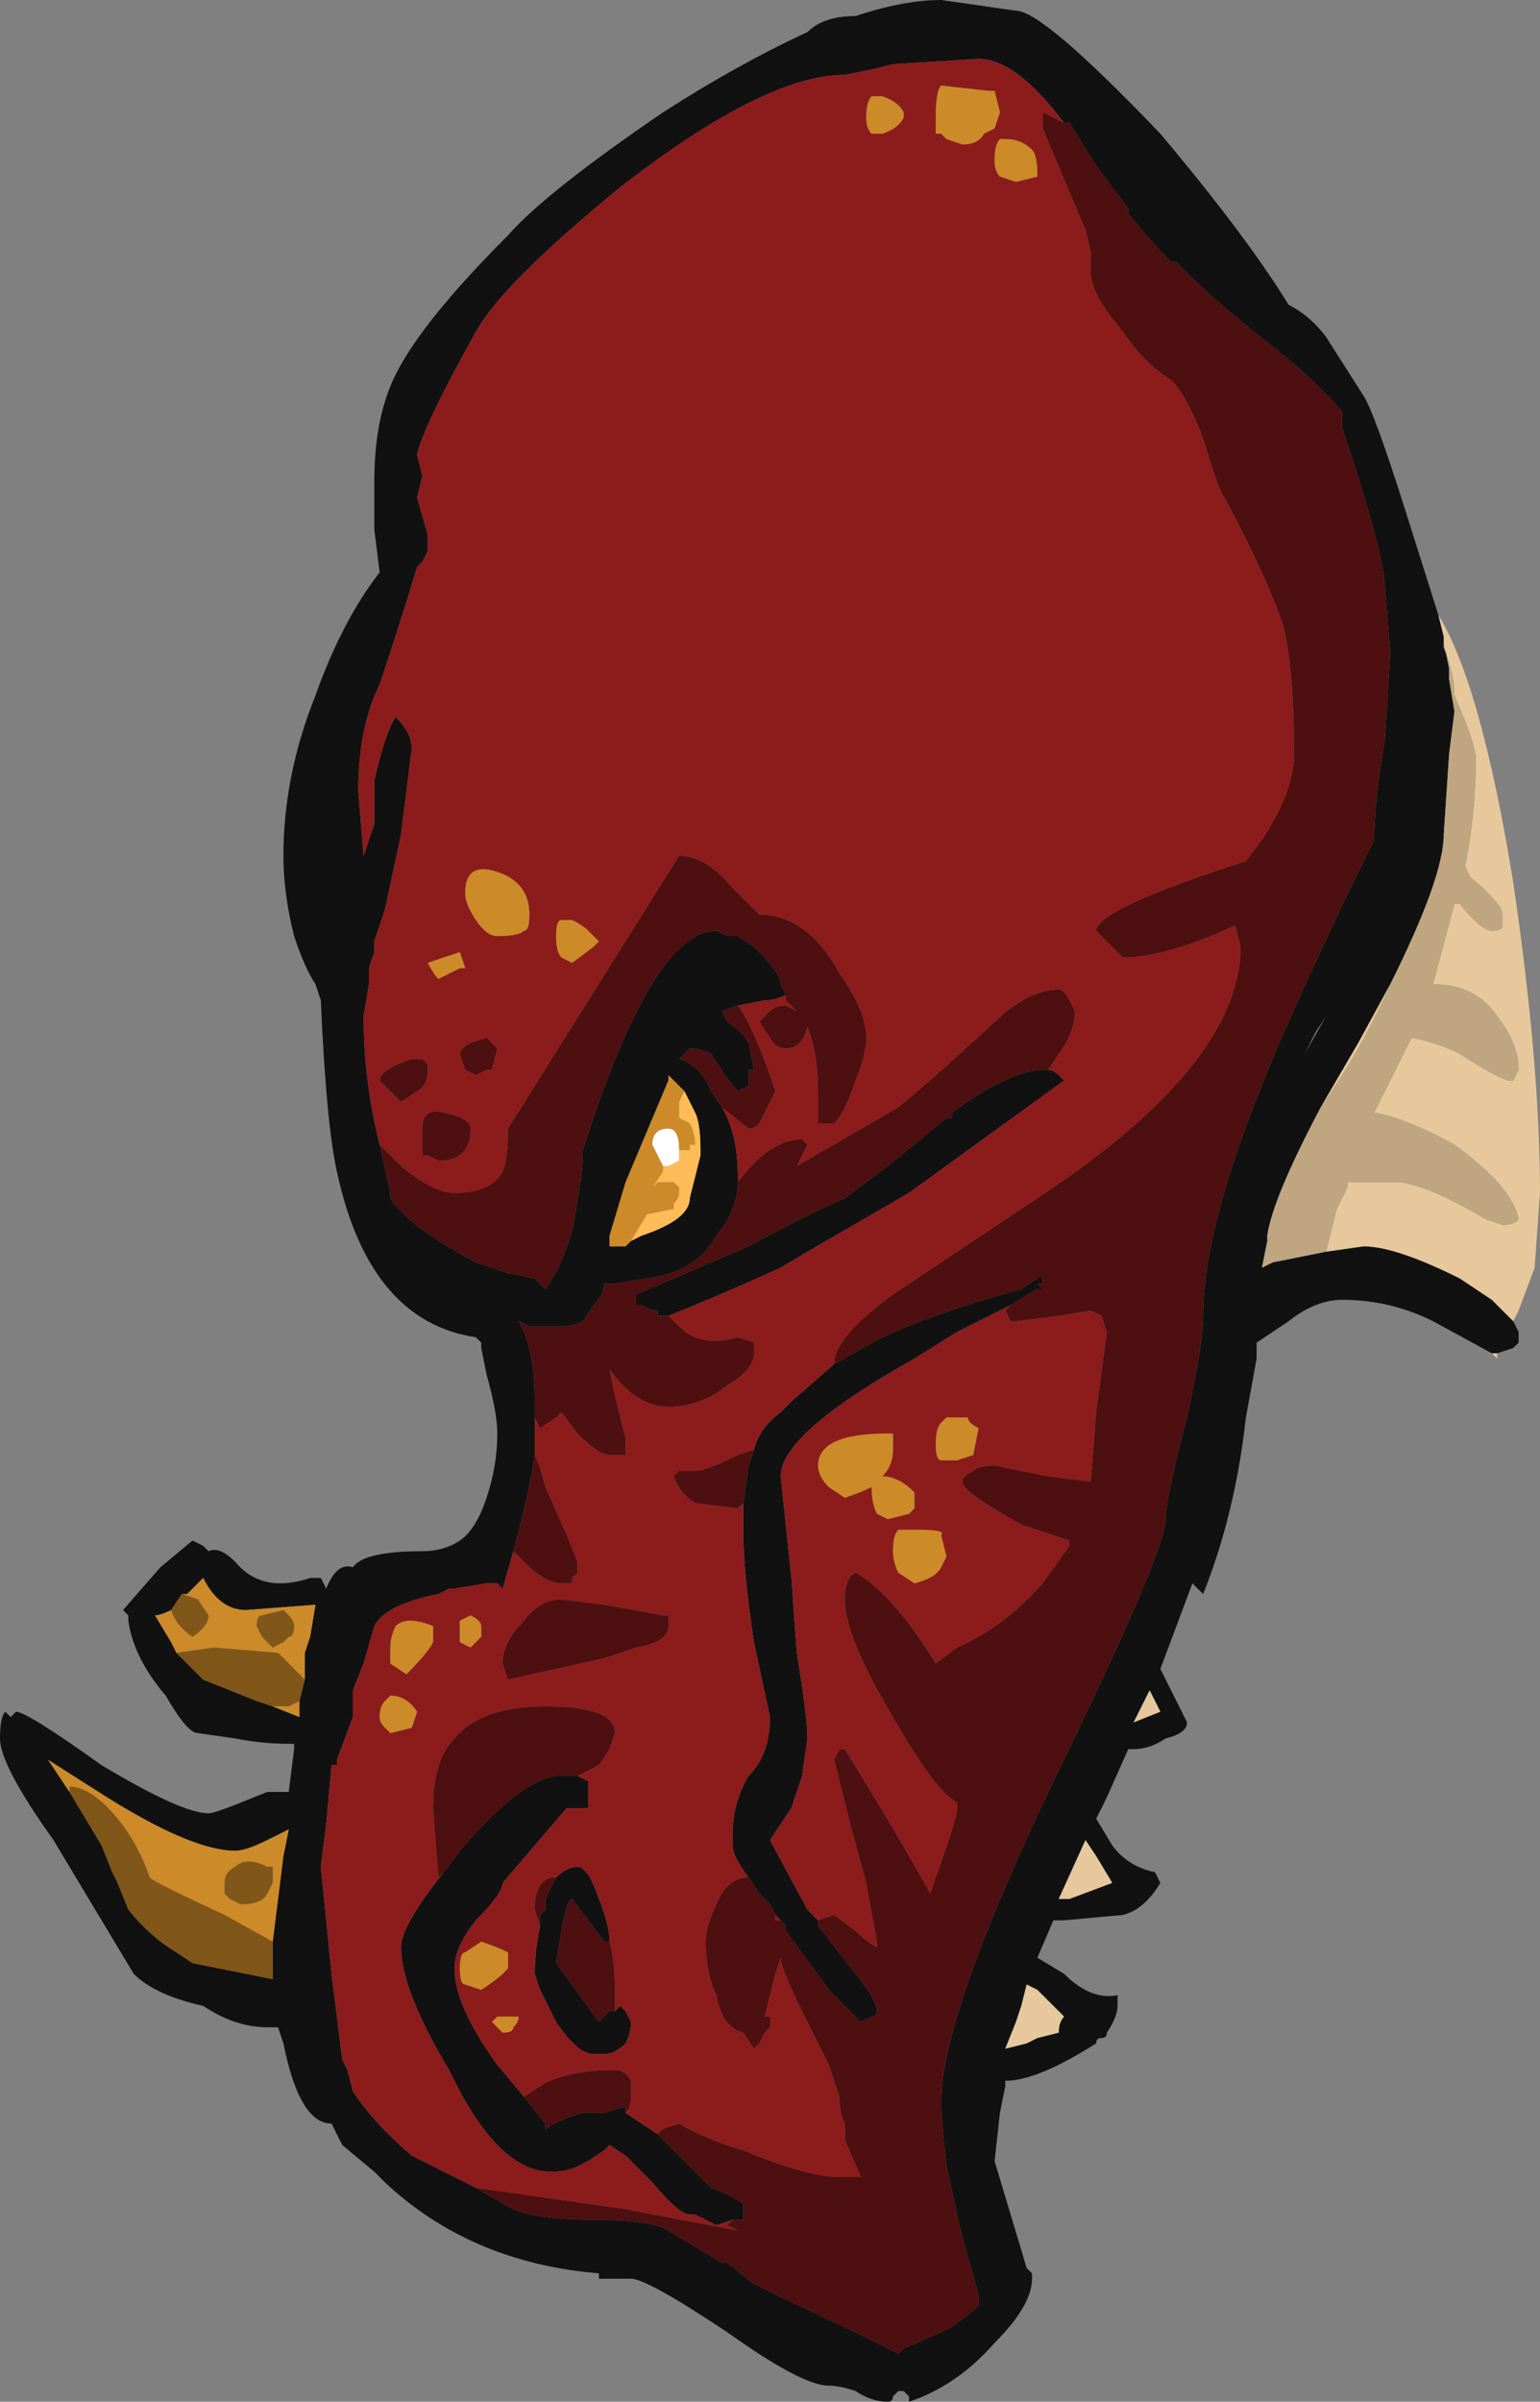 <?xml version="1.0" encoding="UTF-8" standalone="no"?>
<svg xmlns:ffdec="https://www.free-decompiler.com/flash" xmlns:xlink="http://www.w3.org/1999/xlink" ffdec:objectType="shape" height="22.45px" width="14.4px" xmlns="http://www.w3.org/2000/svg">
  <rect width="100%" height="100%" fill="#808080" stroke="none"/>
  <g transform="matrix(1.0, 0.0, 0.0, 1.0, 8.5, 22.8)">
    <path d="M0.3 -22.5 L0.3 -22.5 M-0.7 -10.05 L-0.25 -10.3 Q0.3 -10.55 1.05 -10.75 L1.2 -10.85 Q1.25 -10.9 1.25 -10.8 L1.2 -10.8 1.25 -10.75 1.2 -10.75 0.95 -10.6 0.45 -10.35 0.05 -10.1 Q-1.2 -9.4 -1.2 -9.0 L-1.1 -8.05 -1.05 -7.35 Q-0.95 -6.75 -0.95 -6.55 L-1.0 -6.2 -1.1 -5.9 -1.3 -5.6 -0.95 -4.95 -0.85 -4.85 -0.85 -4.8 -0.5 -4.35 Q-0.3 -4.1 -0.3 -4.0 -0.3 -3.95 -0.35 -3.95 L-0.45 -3.9 -0.75 -4.2 -1.15 -4.75 -1.15 -4.8 -1.2 -4.85 -1.25 -4.9 -1.3 -5.0 -1.4 -5.1 -1.5 -5.25 Q-1.65 -5.45 -1.65 -5.55 L-1.65 -5.65 Q-1.65 -5.95 -1.5 -6.2 -1.3 -6.4 -1.3 -6.75 L-1.45 -7.45 Q-1.55 -8.1 -1.55 -8.5 L-1.55 -8.75 -1.5 -9.1 -1.45 -9.25 Q-1.4 -9.45 -1.2 -9.6 L-1.1 -9.7 -0.7 -10.05 M-2.35 -2.85 L-1.85 -2.35 Q-1.7 -2.3 -1.55 -2.2 L-1.55 -2.05 -1.65 -2.05 -1.8 -2.0 -2.0 -2.1 -2.05 -2.1 Q-2.15 -2.1 -2.4 -2.4 L-2.65 -2.65 -2.8 -2.75 -2.85 -2.7 -3.0 -2.6 -3.1 -2.55 Q-3.2 -2.5 -3.35 -2.5 -3.85 -2.5 -4.3 -3.45 -4.75 -4.2 -4.75 -4.6 -4.75 -4.8 -4.35 -5.3 L-4.2 -5.5 Q-3.65 -6.15 -3.3 -6.2 L-3.1 -6.2 -3.0 -6.15 -3.0 -5.9 Q-3.05 -5.9 -3.1 -5.9 L-3.2 -5.9 -3.8 -5.2 Q-3.8 -5.1 -4.05 -4.85 -4.25 -4.6 -4.25 -4.4 -4.25 -4.05 -3.85 -3.5 L-3.6 -3.2 -3.4 -2.95 -3.4 -2.9 Q-3.25 -3.0 -3.05 -3.05 L-2.85 -3.05 -2.7 -3.1 -2.65 -3.1 -2.65 -3.05 -2.35 -2.85 M-4.05 -2.35 L-3.7 -2.15 Q-3.45 -2.05 -2.95 -2.05 -2.4 -2.05 -2.25 -1.95 L-1.75 -1.65 -1.7 -1.65 -1.45 -1.45 -0.4 -0.95 -0.1 -0.8 -0.05 -0.85 Q0.2 -0.95 0.4 -1.05 L0.6 -1.2 0.65 -1.25 0.65 -1.35 Q0.45 -2.05 0.45 -2.1 L0.35 -2.55 Q0.3 -3.0 0.3 -3.15 0.3 -3.95 1.35 -6.15 2.4 -8.3 2.4 -8.6 2.4 -8.8 2.6 -9.55 2.75 -10.25 2.75 -10.5 2.75 -11.45 3.55 -13.25 3.95 -14.15 4.35 -14.95 4.35 -15.3 4.45 -15.9 L4.5 -16.7 4.45 -17.3 Q4.45 -17.6 4.05 -18.8 4.05 -18.9 4.05 -18.95 3.8 -19.25 3.35 -19.6 2.9 -19.95 2.6 -20.25 L2.5 -20.35 2.45 -20.35 Q2.3 -20.5 2.05 -20.8 L2.05 -20.85 1.75 -21.25 1.5 -21.65 1.45 -21.65 Q1.0 -22.25 0.65 -22.25 L-0.15 -22.2 -0.35 -22.15 -0.6 -22.1 Q-1.35 -22.1 -2.7 -21.05 -3.8 -20.15 -4.05 -19.7 -4.55 -18.8 -4.6 -18.55 L-4.55 -18.35 -4.6 -18.15 -4.5 -17.8 -4.5 -17.65 -4.55 -17.55 -4.6 -17.5 Q-4.75 -17.0 -4.95 -16.4 -5.15 -16.0 -5.15 -15.4 L-5.1 -14.8 -5.0 -15.1 -5.0 -15.5 Q-4.9 -15.95 -4.8 -16.1 -4.65 -15.95 -4.65 -15.8 L-4.75 -15.0 -4.9 -14.3 -5.0 -14.0 -5.0 -13.9 -5.05 -13.75 -5.05 -13.6 -5.1 -13.3 Q-5.1 -12.7 -4.95 -12.1 L-4.85 -11.65 -4.85 -11.6 Q-4.7 -11.35 -4.05 -11.0 L-3.75 -10.9 -3.5 -10.85 -3.4 -10.75 Q-3.25 -10.95 -3.15 -11.3 -3.05 -11.8 -3.05 -12.05 -2.4 -14.1 -1.8 -14.1 L-1.7 -14.05 -1.6 -14.05 -1.45 -13.95 -1.4 -13.9 Q-1.2 -13.7 -1.2 -13.6 L-1.15 -13.5 Q-1.25 -13.45 -1.35 -13.45 L-1.6 -13.4 -1.75 -13.35 -1.7 -13.25 Q-1.55 -13.15 -1.5 -13.05 L-1.45 -12.8 -1.5 -12.8 -1.5 -12.65 -1.6 -12.6 Q-1.7 -12.7 -1.85 -12.95 -1.95 -13.0 -2.05 -13.0 L-2.15 -12.9 Q-1.95 -12.85 -1.85 -12.6 L-1.75 -12.45 Q-1.6 -12.2 -1.6 -11.8 L-1.6 -11.75 Q-1.6 -11.5 -1.8 -11.25 -2.0 -10.9 -2.45 -10.85 L-2.75 -10.8 -2.85 -10.8 Q-2.85 -10.7 -2.95 -10.6 L-3.05 -10.45 Q-3.15 -10.4 -3.25 -10.4 L-3.55 -10.4 -3.65 -10.45 -3.6 -10.35 Q-3.5 -10.1 -3.5 -9.7 L-3.5 -9.55 -3.5 -9.2 Q-3.55 -8.85 -3.7 -8.3 L-3.8 -7.95 -3.85 -8.0 -3.95 -8.0 -4.25 -7.95 -4.3 -7.95 -4.4 -7.9 Q-4.9 -7.8 -5.0 -7.6 L-5.1 -7.25 -5.2 -7.0 -5.2 -6.75 -5.35 -6.35 -5.35 -6.3 -5.4 -6.3 -5.45 -5.75 -5.5 -5.35 -5.4 -4.35 -5.3 -3.55 -5.25 -3.45 -5.2 -3.25 Q-5.0 -2.95 -4.65 -2.65 L-4.05 -2.35 M1.3 -12.8 Q1.35 -12.8 1.4 -12.75 L1.45 -12.7 0.0 -11.65 Q-0.6 -11.3 -0.95 -11.1 L-1.2 -10.95 Q-1.75 -10.7 -2.25 -10.5 L-2.35 -10.5 -2.35 -10.55 -2.4 -10.55 -2.5 -10.6 -2.55 -10.6 -2.55 -10.7 -1.5 -11.15 Q-0.95 -11.45 -0.6 -11.6 L-0.2 -11.9 0.35 -12.35 0.4 -12.35 0.4 -12.4 Q0.95 -12.8 1.25 -12.8 L1.3 -12.8 M5.45 -10.15 L4.9 -10.45 Q4.5 -10.65 4.05 -10.65 3.8 -10.65 3.55 -10.45 L3.25 -10.25 3.25 -10.1 3.15 -9.55 Q3.05 -8.65 2.75 -7.9 L2.65 -8.0 2.35 -7.2 2.6 -6.7 Q2.6 -6.6 2.4 -6.55 2.25 -6.45 2.1 -6.45 L2.05 -6.45 1.85 -6.0 1.75 -5.8 1.9 -5.55 Q2.05 -5.35 2.3 -5.3 L2.35 -5.2 Q2.2 -4.95 2.0 -4.9 L1.45 -4.85 1.35 -4.85 1.2 -4.5 1.45 -4.35 Q1.7 -4.1 1.95 -4.15 L1.95 -4.05 Q1.95 -3.95 1.85 -3.8 1.85 -3.75 1.8 -3.75 1.75 -3.75 1.75 -3.7 1.2 -3.35 0.9 -3.35 L0.9 -3.3 0.85 -3.05 0.8 -2.6 1.1 -1.6 1.15 -1.55 1.15 -1.5 Q1.15 -1.25 0.8 -0.9 0.45 -0.5 0.0 -0.35 L0.0 -0.4 -0.05 -0.45 -0.1 -0.45 -0.15 -0.4 Q-0.15 -0.35 -0.2 -0.35 -0.35 -0.35 -0.5 -0.45 -0.65 -0.5 -0.75 -0.5 -1.0 -0.5 -1.7 -1.0 -2.45 -1.5 -2.6 -1.5 L-2.9 -1.5 -2.9 -1.55 Q-4.1 -1.65 -4.9 -2.4 L-5.0 -2.5 -5.3 -2.75 -5.4 -2.95 Q-5.7 -2.95 -5.85 -3.7 L-5.9 -3.85 -6.0 -3.85 Q-6.3 -3.85 -6.6 -4.05 -7.05 -4.15 -7.25 -4.35 L-8.0 -5.6 Q-8.5 -6.3 -8.5 -6.55 -8.5 -6.75 -8.45 -6.8 L-8.4 -6.75 -8.35 -6.8 Q-8.25 -6.8 -7.55 -6.3 -6.8 -5.85 -6.55 -5.85 -6.5 -5.85 -6.25 -5.95 L-6.0 -6.05 -5.8 -6.05 -5.75 -6.45 -5.75 -6.5 -5.8 -6.5 Q-6.05 -6.5 -6.3 -6.55 L-6.65 -6.6 Q-6.75 -6.6 -6.95 -6.95 -7.25 -7.3 -7.3 -7.65 L-7.3 -7.7 -7.35 -7.75 -7.0 -8.15 -6.7 -8.4 -6.6 -8.35 -6.55 -8.3 Q-6.45 -8.35 -6.3 -8.2 -6.05 -7.9 -5.6 -8.05 L-5.5 -8.05 -5.45 -7.95 Q-5.35 -8.2 -5.2 -8.15 -5.1 -8.3 -4.55 -8.3 -4.35 -8.3 -4.2 -8.4 -4.05 -8.5 -3.95 -8.8 -3.85 -9.1 -3.85 -9.4 -3.85 -9.6 -3.95 -9.95 L-4.0 -10.2 -4.0 -10.25 -4.05 -10.3 Q-5.05 -10.45 -5.35 -11.85 -5.45 -12.3 -5.5 -13.45 L-5.55 -13.6 Q-5.65 -13.75 -5.75 -14.05 -5.85 -14.45 -5.85 -14.8 -5.85 -15.55 -5.55 -16.3 -5.3 -17.0 -4.95 -17.45 L-5.0 -17.85 -5.0 -18.3 Q-5.0 -18.9 -4.8 -19.3 -4.55 -19.8 -3.75 -20.6 -3.4 -21.0 -2.3 -21.75 -1.6 -22.2 -0.95 -22.5 -0.8 -22.65 -0.5 -22.65 -0.05 -22.8 0.3 -22.8 L1.0 -22.7 Q1.25 -22.7 2.35 -21.55 3.15 -20.6 3.55 -19.95 3.75 -19.85 3.9 -19.65 L4.25 -19.1 Q4.35 -18.95 4.65 -18.0 L4.95 -17.05 5.0 -16.85 5.0 -16.8 5.05 -16.55 5.05 -16.45 5.1 -16.15 5.05 -15.75 5.0 -15.0 Q5.0 -14.6 4.5 -13.6 L4.2 -13.05 3.85 -12.45 Q3.4 -11.6 3.35 -11.25 L3.35 -11.2 3.3 -10.95 3.4 -11.0 3.9 -11.1 4.25 -11.15 Q4.55 -11.15 5.15 -10.85 L5.45 -10.65 5.65 -10.45 5.7 -10.35 5.7 -10.25 5.65 -10.2 5.5 -10.15 5.45 -10.15 M3.9 -13.3 L3.7 -12.95 3.8 -13.15 3.9 -13.3 M2.25 -7.0 L2.1 -6.7 2.35 -6.8 2.25 -7.0 M1.65 -5.6 L1.4 -5.05 1.5 -5.05 1.9 -5.2 1.75 -5.45 1.65 -5.6 M1.1 -4.25 L1.05 -4.05 1.0 -3.9 0.9 -3.65 1.1 -3.7 1.2 -3.75 1.4 -3.8 Q1.4 -3.9 1.45 -3.95 L1.2 -4.2 1.1 -4.25 M-1.1 -22.2 L-1.1 -22.2 M-2.1 -12.6 L-2.25 -12.75 -2.25 -12.7 -2.65 -11.75 -2.8 -11.25 -2.8 -11.15 -2.65 -11.15 -2.6 -11.2 -2.5 -11.25 Q-2.05 -11.4 -2.05 -11.6 L-1.95 -12.0 -1.95 -12.05 Q-1.95 -12.3 -2.0 -12.4 L-2.1 -12.6 M-5.65 -7.1 L-5.65 -7.35 -5.6 -7.5 -5.55 -7.8 -6.2 -7.75 Q-6.45 -7.75 -6.6 -8.05 L-6.75 -7.9 -6.8 -7.9 -6.9 -7.75 Q-7.0 -7.7 -7.05 -7.7 L-6.9 -7.45 -6.85 -7.35 -6.6 -7.1 -6.1 -6.9 -5.95 -6.85 -5.7 -6.75 -5.7 -6.9 -5.65 -7.1 M-5.95 -4.65 L-5.85 -5.45 -5.8 -5.7 -6.0 -5.6 Q-6.2 -5.5 -6.3 -5.5 -6.7 -5.5 -7.5 -6.0 L-8.05 -6.35 -7.85 -6.05 -7.55 -5.55 -7.45 -5.3 -7.4 -5.2 -7.3 -4.95 Q-7.1 -4.7 -6.85 -4.55 L-6.7 -4.45 -5.95 -4.3 -5.95 -4.65 M-2.8 -4.65 L-2.85 -4.65 -3.15 -5.05 Q-3.2 -5.05 -3.25 -4.75 L-3.3 -4.45 -2.9 -3.9 -2.8 -4.0 -2.75 -4.0 -2.7 -4.05 -2.65 -4.0 -2.6 -3.9 Q-2.6 -3.8 -2.65 -3.7 -2.75 -3.6 -2.85 -3.6 L-2.95 -3.6 Q-3.1 -3.6 -3.3 -3.9 L-3.45 -4.2 -3.5 -4.35 Q-3.5 -4.55 -3.45 -4.8 L-3.45 -4.9 -3.4 -4.95 -3.4 -5.05 -3.3 -5.25 Q-3.2 -5.35 -3.1 -5.35 -3.0 -5.35 -2.9 -5.05 -2.8 -4.8 -2.8 -4.65" fill="#111111" fill-rule="evenodd" stroke="none"/>
    <path d="M0.85 -21.5 Q0.8 -21.45 0.8 -21.3 0.8 -21.2 0.85 -21.15 L1.0 -21.1 1.2 -21.15 Q1.2 -21.35 1.15 -21.4 1.05 -21.5 0.9 -21.5 L0.85 -21.5 M0.35 -21.5 L0.5 -21.45 Q0.65 -21.45 0.7 -21.55 L0.8 -21.6 0.85 -21.75 0.8 -21.95 0.75 -21.95 0.3 -22.0 Q0.25 -21.95 0.25 -21.7 L0.25 -21.55 0.3 -21.55 0.35 -21.5 M1.45 -21.65 L1.25 -21.75 1.25 -21.6 1.65 -20.65 1.7 -20.45 1.7 -20.25 Q1.7 -20.05 2.0 -19.7 2.2 -19.4 2.45 -19.25 2.6 -19.1 2.75 -18.7 2.9 -18.2 2.95 -18.15 3.35 -17.4 3.5 -16.95 3.6 -16.55 3.6 -15.75 3.6 -15.4 3.3 -14.95 L3.15 -14.75 Q1.75 -14.3 1.75 -14.1 L2.0 -13.85 Q2.4 -13.85 3.05 -14.15 L3.1 -13.95 Q3.1 -12.85 1.2 -11.6 L-0.15 -10.7 Q-0.7 -10.3 -0.7 -10.05 L-1.1 -9.7 -1.2 -9.6 Q-1.4 -9.45 -1.45 -9.25 L-1.6 -9.2 Q-1.9 -9.05 -2.0 -9.05 L-2.15 -9.05 -2.2 -9.0 Q-2.15 -8.85 -2.0 -8.75 L-1.6 -8.7 -1.55 -8.75 -1.55 -8.5 Q-1.55 -8.1 -1.45 -7.45 L-1.3 -6.75 Q-1.3 -6.4 -1.5 -6.2 -1.65 -5.95 -1.65 -5.65 L-1.65 -5.55 Q-1.65 -5.45 -1.5 -5.25 -1.7 -5.25 -1.8 -5.0 -1.9 -4.8 -1.9 -4.65 -1.9 -4.35 -1.8 -4.15 -1.75 -3.85 -1.55 -3.8 L-1.45 -3.65 -1.4 -3.7 -1.35 -3.8 -1.3 -3.85 -1.3 -3.95 -1.35 -3.95 -1.25 -4.35 -1.2 -4.5 Q-1.2 -4.4 -0.95 -3.9 L-0.75 -3.5 -0.65 -3.2 Q-0.65 -3.05 -0.6 -2.95 L-0.6 -2.8 -0.45 -2.45 -0.65 -2.45 Q-0.95 -2.45 -1.55 -2.7 -1.9 -2.8 -2.15 -2.95 L-2.3 -2.9 -2.35 -2.85 -2.65 -3.05 Q-2.6 -3.1 -2.6 -3.2 L-2.6 -3.35 Q-2.65 -3.45 -2.75 -3.45 -3.2 -3.45 -3.45 -3.3 L-3.6 -3.2 -3.85 -3.5 Q-4.25 -4.05 -4.25 -4.4 -4.25 -4.6 -4.05 -4.85 -3.8 -5.1 -3.8 -5.2 L-3.2 -5.9 -3.1 -5.9 Q-3.05 -5.9 -3.0 -5.9 L-3.0 -6.15 -3.1 -6.2 -2.9 -6.3 -2.8 -6.45 -2.75 -6.6 Q-2.75 -6.85 -3.4 -6.85 -4.0 -6.85 -4.25 -6.55 -4.45 -6.35 -4.45 -5.9 L-4.4 -5.25 -4.35 -5.3 Q-4.75 -4.8 -4.75 -4.6 -4.75 -4.2 -4.3 -3.45 -3.85 -2.5 -3.35 -2.5 -3.2 -2.5 -3.1 -2.55 L-3.0 -2.6 -2.85 -2.7 -2.8 -2.75 -2.65 -2.65 -2.4 -2.4 Q-2.15 -2.1 -2.05 -2.1 L-2.0 -2.1 -1.8 -2.0 -1.65 -2.05 -1.7 -2.0 -1.6 -1.95 -2.65 -2.15 -4.05 -2.35 -4.65 -2.65 Q-5.0 -2.95 -5.2 -3.25 L-5.25 -3.45 -5.3 -3.55 -5.4 -4.35 -5.5 -5.35 -5.45 -5.75 -5.4 -6.3 -5.35 -6.3 -5.35 -6.35 -5.2 -6.75 -5.2 -7.0 -5.1 -7.25 -5.0 -7.6 Q-4.9 -7.8 -4.4 -7.9 L-4.3 -7.95 -4.25 -7.95 -3.95 -8.0 -3.85 -8.0 -3.8 -7.95 -3.7 -8.3 -3.6 -8.2 Q-3.4 -8.0 -3.25 -8.0 L-3.15 -8.0 -3.15 -8.05 -3.1 -8.1 -3.1 -8.2 -3.2 -8.45 -3.4 -8.9 Q-3.45 -9.1 -3.5 -9.2 L-3.5 -9.55 -3.45 -9.45 -3.3 -9.55 -3.25 -9.6 -3.1 -9.4 Q-2.9 -9.2 -2.8 -9.2 L-2.65 -9.2 -2.65 -9.35 -2.75 -9.75 -2.8 -10.0 Q-2.55 -9.65 -2.25 -9.65 -1.95 -9.65 -1.7 -9.85 -1.45 -10.0 -1.45 -10.15 L-1.45 -10.25 -1.6 -10.3 Q-1.95 -10.2 -2.15 -10.4 L-2.25 -10.5 Q-1.75 -10.7 -1.2 -10.95 L-0.95 -11.1 Q-0.6 -11.3 0.0 -11.65 L1.45 -12.7 1.4 -12.75 Q1.35 -12.8 1.3 -12.8 L1.4 -12.95 Q1.55 -13.15 1.55 -13.35 L1.5 -13.45 Q1.45 -13.55 1.4 -13.55 1.1 -13.55 0.75 -13.2 0.15 -12.65 -0.1 -12.45 L-1.05 -11.9 -0.95 -12.1 -1.0 -12.15 Q-1.3 -12.15 -1.6 -11.75 L-1.6 -11.8 Q-1.6 -12.2 -1.75 -12.45 L-1.5 -12.25 Q-1.45 -12.25 -1.4 -12.3 L-1.25 -12.6 Q-1.45 -13.2 -1.6 -13.4 L-1.35 -13.45 Q-1.25 -13.45 -1.15 -13.5 L-1.15 -13.45 -1.05 -13.35 -1.15 -13.4 Q-1.25 -13.4 -1.3 -13.35 L-1.4 -13.25 -1.3 -13.1 Q-1.25 -13.0 -1.15 -13.0 -1.0 -13.0 -0.95 -13.2 -0.85 -12.95 -0.85 -12.6 L-0.85 -12.3 -0.7 -12.3 Q-0.6 -12.4 -0.5 -12.7 -0.4 -12.95 -0.4 -13.1 -0.4 -13.35 -0.65 -13.7 -0.95 -14.25 -1.4 -14.25 L-1.65 -14.5 Q-1.9 -14.8 -2.15 -14.8 L-3.75 -12.25 Q-3.75 -11.95 -3.8 -11.85 -3.9 -11.65 -4.25 -11.65 -4.45 -11.65 -4.75 -11.9 L-4.95 -12.1 Q-5.1 -12.7 -5.1 -13.3 L-5.05 -13.6 -5.05 -13.75 -5.0 -13.9 -5.0 -14.0 -4.9 -14.3 -4.75 -15.0 -4.65 -15.8 Q-4.65 -15.95 -4.8 -16.1 -4.9 -15.95 -5.0 -15.5 L-5.0 -15.1 -5.1 -14.8 -5.15 -15.4 Q-5.15 -16.0 -4.95 -16.4 -4.75 -17.0 -4.6 -17.5 L-4.55 -17.55 -4.5 -17.65 -4.5 -17.8 -4.6 -18.15 -4.55 -18.35 -4.6 -18.55 Q-4.55 -18.8 -4.05 -19.7 -3.8 -20.15 -2.7 -21.05 -1.35 -22.1 -0.6 -22.1 L-0.35 -22.15 -0.15 -22.2 0.65 -22.25 Q1.0 -22.25 1.45 -21.65 M0.95 -10.6 L0.9 -10.55 0.95 -10.45 1.0 -10.45 1.4 -10.5 1.7 -10.55 1.8 -10.5 1.85 -10.35 1.75 -9.6 1.7 -8.95 1.3 -9.0 0.8 -9.1 Q0.65 -9.1 0.6 -9.05 0.5 -9.0 0.5 -8.95 0.5 -8.85 1.05 -8.55 L1.5 -8.4 1.5 -8.35 1.25 -8.0 Q0.9 -7.6 0.45 -7.4 L0.25 -7.25 Q-0.15 -7.9 -0.5 -8.1 -0.6 -8.05 -0.6 -7.85 -0.6 -7.5 -0.15 -6.75 0.25 -6.05 0.45 -5.95 L0.45 -5.9 Q0.45 -5.8 0.25 -5.25 L0.2 -5.1 0.0 -5.45 Q-0.2 -5.8 -0.6 -6.45 L-0.65 -6.45 -0.7 -6.35 -0.55 -5.75 -0.4 -5.2 -0.3 -4.65 -0.3 -4.6 Q-0.4 -4.65 -0.5 -4.75 L-0.7 -4.9 -0.85 -4.85 -0.95 -4.95 -1.3 -5.6 -1.1 -5.9 -1.0 -6.2 -0.95 -6.55 Q-0.95 -6.75 -1.05 -7.35 L-1.1 -8.05 -1.2 -9.0 Q-1.2 -9.4 0.05 -10.1 L0.45 -10.35 0.95 -10.6 M-1.2 -4.85 L-1.25 -4.85 -1.25 -4.9 -1.2 -4.85 M0.05 -8.7 L0.05 -8.85 Q-0.1 -9.0 -0.25 -9.0 -0.15 -9.1 -0.15 -9.25 -0.15 -9.35 -0.15 -9.4 L-0.2 -9.4 Q-0.85 -9.4 -0.85 -9.1 -0.85 -9.0 -0.75 -8.9 L-0.6 -8.8 Q-0.45 -8.85 -0.35 -8.9 -0.35 -8.75 -0.3 -8.65 L-0.2 -8.6 0.0 -8.65 0.05 -8.7 M0.3 -8.15 L0.35 -8.25 0.3 -8.45 Q0.35 -8.5 0.1 -8.5 L-0.1 -8.5 Q-0.15 -8.45 -0.15 -8.3 -0.15 -8.2 -0.1 -8.1 L0.05 -8.0 Q0.25 -8.05 0.3 -8.15 M0.65 -9.45 Q0.55 -9.5 0.55 -9.55 L0.35 -9.55 0.3 -9.5 Q0.25 -9.45 0.25 -9.3 0.25 -9.15 0.3 -9.15 L0.45 -9.15 0.6 -9.2 0.65 -9.45 M-3.55 -14.25 Q-3.55 -14.55 -3.85 -14.65 -4.15 -14.75 -4.15 -14.45 -4.15 -14.35 -4.05 -14.2 -3.95 -14.05 -3.85 -14.05 -3.65 -14.05 -3.6 -14.1 -3.55 -14.1 -3.55 -14.25 M-3.15 -14.2 L-3.25 -14.2 Q-3.3 -14.2 -3.3 -14.05 -3.3 -13.9 -3.25 -13.85 L-3.15 -13.8 -2.95 -13.95 -2.9 -14.0 -3.0 -14.1 Q-3.05 -14.15 -3.15 -14.2 M-0.25 -21.9 L-0.35 -21.9 Q-0.4 -21.85 -0.4 -21.7 -0.4 -21.6 -0.35 -21.55 L-0.25 -21.55 Q-0.1 -21.6 -0.05 -21.7 L-0.05 -21.75 Q-0.1 -21.85 -0.25 -21.9 M-4.2 -13.75 L-4.15 -13.75 -4.2 -13.9 -4.5 -13.8 Q-4.45 -13.7 -4.4 -13.65 L-4.2 -13.75 M-4.5 -12.0 L-4.4 -11.95 Q-4.1 -11.95 -4.1 -12.25 -4.1 -12.35 -4.35 -12.4 -4.55 -12.45 -4.55 -12.25 L-4.55 -12.0 -4.5 -12.0 M-4.65 -12.9 Q-4.95 -12.8 -4.95 -12.7 L-4.75 -12.5 -4.6 -12.6 Q-4.5 -12.65 -4.5 -12.8 L-4.5 -12.85 -4.55 -12.9 -4.65 -12.9 M-3.85 -13.0 L-3.95 -13.1 -4.1 -13.05 Q-4.2 -13.0 -4.2 -12.95 L-4.15 -12.8 -4.05 -12.75 -3.95 -12.8 -3.9 -12.8 -3.85 -13.0 M-4.1 -7.7 L-4.2 -7.65 -4.2 -7.45 -4.1 -7.4 -4.0 -7.5 -4.0 -7.6 Q-4.0 -7.65 -4.1 -7.7 M-4.45 -7.45 L-4.45 -7.6 Q-4.7 -7.7 -4.8 -7.6 -4.85 -7.5 -4.85 -7.4 L-4.85 -7.25 -4.7 -7.15 Q-4.5 -7.35 -4.45 -7.45 M-3.8 -7.25 L-3.75 -7.1 -2.85 -7.3 -2.55 -7.4 Q-2.25 -7.45 -2.25 -7.6 L-2.25 -7.7 -2.3 -7.7 -2.85 -7.8 -3.25 -7.85 Q-3.45 -7.85 -3.6 -7.65 -3.8 -7.45 -3.8 -7.25 M-2.75 -4.0 L-2.75 -4.2 Q-2.75 -4.45 -2.8 -4.65 -2.8 -4.8 -2.9 -5.05 -3.0 -5.35 -3.1 -5.35 -3.2 -5.35 -3.3 -5.25 L-3.35 -5.25 Q-3.5 -5.2 -3.5 -4.95 L-3.45 -4.8 Q-3.5 -4.55 -3.5 -4.35 L-3.45 -4.2 -3.3 -3.9 Q-3.1 -3.6 -2.95 -3.6 L-2.85 -3.6 Q-2.75 -3.6 -2.65 -3.7 -2.6 -3.8 -2.6 -3.9 L-2.65 -4.0 -2.7 -4.05 -2.75 -4.0 M-4.85 -6.95 L-4.9 -6.9 Q-4.95 -6.85 -4.95 -6.75 -4.95 -6.7 -4.9 -6.65 L-4.85 -6.6 -4.65 -6.65 -4.6 -6.8 Q-4.7 -6.95 -4.85 -6.95 M-3.8 -3.8 Q-3.7 -3.8 -3.7 -3.85 -3.65 -3.9 -3.65 -3.95 L-3.85 -3.95 -3.9 -3.9 -3.8 -3.8 M-3.75 -4.55 Q-3.85 -4.6 -4.0 -4.65 L-4.15 -4.55 Q-4.2 -4.55 -4.2 -4.4 -4.2 -4.25 -4.15 -4.25 L-4.0 -4.2 Q-3.85 -4.3 -3.8 -4.35 L-3.75 -4.4 -3.75 -4.55" fill="#8c1c1c" fill-rule="evenodd" stroke="none"/>
    <path d="M0.35 -21.5 L0.3 -21.55 0.25 -21.55 0.25 -21.7 Q0.25 -21.95 0.3 -22.0 L0.75 -21.95 0.8 -21.95 0.85 -21.75 0.8 -21.6 0.7 -21.55 Q0.65 -21.45 0.5 -21.45 L0.35 -21.5 M0.85 -21.5 L0.9 -21.5 Q1.05 -21.5 1.15 -21.4 1.2 -21.35 1.2 -21.15 L1.0 -21.1 0.85 -21.15 Q0.8 -21.2 0.8 -21.3 0.8 -21.45 0.85 -21.5 M0.65 -9.45 L0.6 -9.2 0.45 -9.15 0.3 -9.15 Q0.25 -9.15 0.25 -9.3 0.25 -9.45 0.3 -9.5 L0.35 -9.55 0.55 -9.55 Q0.55 -9.5 0.65 -9.45 M0.3 -8.15 Q0.25 -8.05 0.05 -8.0 L-0.1 -8.1 Q-0.15 -8.2 -0.15 -8.3 -0.15 -8.45 -0.1 -8.5 L0.1 -8.5 Q0.35 -8.5 0.3 -8.45 L0.35 -8.25 0.3 -8.15 M0.05 -8.7 L0.0 -8.65 -0.2 -8.6 -0.3 -8.65 Q-0.35 -8.75 -0.35 -8.9 -0.45 -8.85 -0.6 -8.8 L-0.75 -8.9 Q-0.85 -9.0 -0.85 -9.1 -0.85 -9.4 -0.2 -9.4 L-0.15 -9.4 Q-0.15 -9.35 -0.15 -9.25 -0.15 -9.1 -0.25 -9.0 -0.1 -9.0 0.05 -8.85 L0.05 -8.7 M-0.25 -21.9 Q-0.1 -21.85 -0.05 -21.75 L-0.05 -21.7 Q-0.1 -21.6 -0.25 -21.55 L-0.35 -21.55 Q-0.4 -21.6 -0.4 -21.7 -0.4 -21.85 -0.35 -21.9 L-0.25 -21.9 M-3.15 -14.2 Q-3.05 -14.15 -3.0 -14.1 L-2.9 -14.0 -2.95 -13.95 -3.15 -13.8 -3.25 -13.85 Q-3.3 -13.9 -3.3 -14.05 -3.3 -14.2 -3.25 -14.2 L-3.15 -14.2 M-3.55 -14.25 Q-3.55 -14.1 -3.6 -14.1 -3.65 -14.05 -3.85 -14.05 -3.95 -14.05 -4.05 -14.2 -4.15 -14.35 -4.15 -14.45 -4.15 -14.75 -3.85 -14.65 -3.55 -14.55 -3.55 -14.25 M-2.6 -11.2 L-2.65 -11.15 -2.8 -11.15 -2.8 -11.25 -2.65 -11.75 -2.25 -12.7 -2.25 -12.75 -2.1 -12.6 -2.15 -12.5 -2.15 -12.35 -2.05 -12.3 Q-2.0 -12.2 -2.0 -12.1 L-2.05 -12.1 -2.05 -12.05 -2.15 -12.05 Q-2.15 -12.25 -2.25 -12.25 -2.4 -12.25 -2.4 -12.1 L-2.3 -11.9 -2.3 -11.85 -2.4 -11.7 -2.35 -11.75 -2.2 -11.75 -2.15 -11.7 -2.15 -11.65 Q-2.15 -11.6 -2.2 -11.55 L-2.2 -11.5 -2.45 -11.45 -2.6 -11.2 M-4.2 -13.75 L-4.4 -13.65 Q-4.45 -13.7 -4.5 -13.8 L-4.2 -13.9 -4.15 -13.75 -4.2 -13.75 M-6.8 -7.9 L-6.75 -7.9 -6.6 -8.05 Q-6.45 -7.75 -6.2 -7.75 L-5.55 -7.8 -5.6 -7.5 -5.65 -7.35 -5.65 -7.1 -5.9 -7.35 -6.5 -7.4 -6.85 -7.35 -6.9 -7.45 -7.05 -7.7 Q-7.0 -7.7 -6.9 -7.75 -6.85 -7.6 -6.7 -7.5 -6.55 -7.6 -6.55 -7.7 L-6.65 -7.85 -6.8 -7.9 M-5.7 -6.9 L-5.7 -6.75 -5.95 -6.85 -5.8 -6.85 -5.7 -6.9 M-5.8 -7.5 Q-5.75 -7.5 -5.75 -7.6 -5.75 -7.65 -5.8 -7.7 L-5.85 -7.75 -6.05 -7.7 Q-6.1 -7.7 -6.1 -7.6 L-6.05 -7.5 -5.95 -7.4 -5.85 -7.45 -5.8 -7.5 M-4.45 -7.45 Q-4.5 -7.35 -4.7 -7.15 L-4.85 -7.25 -4.85 -7.4 Q-4.85 -7.5 -4.8 -7.6 -4.7 -7.7 -4.45 -7.6 L-4.45 -7.45 M-4.1 -7.7 Q-4.0 -7.65 -4.0 -7.6 L-4.0 -7.5 -4.1 -7.4 -4.2 -7.45 -4.2 -7.65 -4.1 -7.7 M-7.85 -6.05 L-8.05 -6.35 -7.5 -6.0 Q-6.7 -5.5 -6.3 -5.5 -6.2 -5.5 -6.0 -5.6 L-5.8 -5.7 -5.85 -5.45 -5.95 -4.65 -6.4 -4.9 Q-7.05 -5.2 -7.1 -5.25 -7.2 -5.55 -7.4 -5.8 -7.65 -6.1 -7.85 -6.1 L-7.85 -6.05 M-6.0 -5.35 Q-6.2 -5.45 -6.3 -5.35 -6.4 -5.3 -6.4 -5.2 L-6.4 -5.1 -6.35 -5.05 -6.25 -5.0 Q-6.05 -5.0 -6.0 -5.1 L-5.95 -5.2 Q-5.95 -5.3 -5.95 -5.35 L-6.0 -5.35 M-4.85 -6.95 Q-4.7 -6.95 -4.6 -6.8 L-4.65 -6.65 -4.85 -6.6 -4.9 -6.65 Q-4.95 -6.7 -4.95 -6.75 -4.95 -6.85 -4.9 -6.9 L-4.85 -6.95 M-3.75 -4.55 L-3.75 -4.4 -3.8 -4.35 Q-3.85 -4.3 -4.0 -4.2 L-4.15 -4.25 Q-4.2 -4.25 -4.2 -4.4 -4.2 -4.55 -4.15 -4.55 L-4.0 -4.65 Q-3.85 -4.6 -3.75 -4.55 M-3.8 -3.8 L-3.9 -3.9 -3.85 -3.95 -3.65 -3.95 Q-3.65 -3.9 -3.7 -3.85 -3.7 -3.8 -3.8 -3.8" fill="#cc8a28" fill-rule="evenodd" stroke="none"/>
    <path d="M-0.7 -10.05 Q-0.7 -10.3 -0.15 -10.7 L1.2 -11.6 Q3.1 -12.85 3.1 -13.95 L3.05 -14.15 Q2.4 -13.85 2.0 -13.85 L1.75 -14.1 Q1.75 -14.3 3.15 -14.75 L3.3 -14.95 Q3.6 -15.4 3.6 -15.75 3.6 -16.55 3.5 -16.95 3.35 -17.4 2.95 -18.15 2.9 -18.2 2.75 -18.7 2.6 -19.1 2.45 -19.25 2.2 -19.4 2.0 -19.7 1.7 -20.05 1.7 -20.25 L1.7 -20.45 1.65 -20.65 1.25 -21.6 1.25 -21.75 1.45 -21.65 1.5 -21.65 1.75 -21.25 2.05 -20.85 2.05 -20.8 Q2.3 -20.5 2.45 -20.35 L2.5 -20.35 2.6 -20.25 Q2.9 -19.95 3.35 -19.6 3.8 -19.25 4.05 -18.95 4.05 -18.9 4.05 -18.8 4.45 -17.6 4.45 -17.3 L4.5 -16.7 4.45 -15.9 Q4.35 -15.3 4.35 -14.95 3.95 -14.15 3.55 -13.25 2.75 -11.45 2.75 -10.5 2.75 -10.25 2.6 -9.55 2.4 -8.8 2.4 -8.6 2.4 -8.3 1.35 -6.15 0.3 -3.95 0.3 -3.15 0.3 -3.0 0.35 -2.55 L0.45 -2.1 Q0.45 -2.05 0.65 -1.35 L0.65 -1.25 0.6 -1.2 0.4 -1.05 Q0.2 -0.95 -0.05 -0.85 L-0.1 -0.8 -0.4 -0.95 -1.45 -1.45 -1.7 -1.65 -1.75 -1.65 -2.25 -1.95 Q-2.4 -2.05 -2.95 -2.05 -3.45 -2.05 -3.7 -2.15 L-4.05 -2.35 -2.65 -2.15 -1.6 -1.95 -1.7 -2.0 -1.65 -2.05 -1.55 -2.05 -1.55 -2.2 Q-1.7 -2.3 -1.85 -2.35 L-2.35 -2.85 -2.3 -2.9 -2.15 -2.95 Q-1.9 -2.8 -1.55 -2.7 -0.95 -2.45 -0.65 -2.45 L-0.45 -2.45 -0.6 -2.8 -0.6 -2.95 Q-0.65 -3.05 -0.65 -3.2 L-0.75 -3.5 -0.95 -3.9 Q-1.2 -4.4 -1.2 -4.5 L-1.25 -4.35 -1.35 -3.95 -1.3 -3.95 -1.3 -3.85 -1.35 -3.8 -1.4 -3.7 -1.45 -3.65 -1.55 -3.8 Q-1.75 -3.85 -1.8 -4.15 -1.9 -4.35 -1.9 -4.65 -1.9 -4.8 -1.8 -5.0 -1.7 -5.25 -1.5 -5.25 L-1.4 -5.1 -1.3 -5.0 -1.25 -4.9 -1.25 -4.85 -1.2 -4.85 -1.15 -4.8 -1.15 -4.75 -0.75 -4.2 -0.45 -3.9 -0.35 -3.95 Q-0.3 -3.95 -0.3 -4.0 -0.3 -4.1 -0.5 -4.35 L-0.85 -4.8 -0.85 -4.85 -0.7 -4.9 -0.5 -4.75 Q-0.4 -4.65 -0.3 -4.6 L-0.3 -4.65 -0.4 -5.2 -0.55 -5.75 -0.7 -6.35 -0.65 -6.45 -0.6 -6.45 Q-0.2 -5.8 0.0 -5.45 L0.2 -5.1 0.25 -5.25 Q0.45 -5.8 0.45 -5.9 L0.45 -5.95 Q0.25 -6.05 -0.15 -6.75 -0.6 -7.5 -0.6 -7.85 -0.6 -8.05 -0.5 -8.1 -0.15 -7.9 0.25 -7.25 L0.45 -7.4 Q0.9 -7.6 1.25 -8.0 L1.5 -8.35 1.5 -8.4 1.05 -8.55 Q0.5 -8.85 0.5 -8.95 0.5 -9.0 0.6 -9.05 0.65 -9.1 0.8 -9.1 L1.3 -9.0 1.7 -8.95 1.75 -9.6 1.85 -10.35 1.8 -10.5 1.7 -10.55 1.4 -10.5 1.0 -10.45 0.95 -10.45 0.9 -10.55 0.95 -10.6 1.2 -10.75 1.25 -10.75 1.2 -10.8 1.25 -10.8 Q1.25 -10.9 1.2 -10.85 L1.05 -10.75 Q0.3 -10.55 -0.25 -10.3 L-0.7 -10.05 M-4.95 -12.1 L-4.75 -11.9 Q-4.45 -11.65 -4.25 -11.65 -3.9 -11.65 -3.8 -11.85 -3.75 -11.95 -3.75 -12.25 L-2.15 -14.8 Q-1.9 -14.8 -1.65 -14.5 L-1.4 -14.25 Q-0.95 -14.25 -0.65 -13.7 -0.4 -13.35 -0.4 -13.1 -0.4 -12.95 -0.5 -12.7 -0.6 -12.4 -0.7 -12.3 L-0.85 -12.3 -0.85 -12.6 Q-0.85 -12.95 -0.95 -13.2 -1.0 -13.0 -1.15 -13.0 -1.25 -13.0 -1.3 -13.1 L-1.4 -13.25 -1.3 -13.35 Q-1.25 -13.4 -1.15 -13.4 L-1.05 -13.35 -1.15 -13.45 -1.15 -13.5 -1.2 -13.6 Q-1.2 -13.7 -1.4 -13.9 L-1.45 -13.95 -1.6 -14.05 -1.7 -14.05 -1.8 -14.1 Q-2.4 -14.1 -3.05 -12.05 -3.05 -11.8 -3.15 -11.3 -3.25 -10.95 -3.4 -10.75 L-3.5 -10.85 -3.75 -10.9 -4.05 -11.0 Q-4.7 -11.35 -4.85 -11.6 L-4.85 -11.65 -4.95 -12.1 M-1.6 -13.4 Q-1.45 -13.2 -1.25 -12.6 L-1.4 -12.3 Q-1.45 -12.25 -1.5 -12.25 L-1.75 -12.45 -1.85 -12.6 Q-1.95 -12.85 -2.15 -12.9 L-2.05 -13.0 Q-1.95 -13.0 -1.85 -12.95 -1.7 -12.7 -1.6 -12.6 L-1.5 -12.65 -1.5 -12.8 -1.45 -12.8 -1.5 -13.05 Q-1.55 -13.15 -1.7 -13.25 L-1.75 -13.35 -1.6 -13.4 M-1.6 -11.75 Q-1.3 -12.15 -1.0 -12.15 L-0.95 -12.1 -1.05 -11.9 -0.1 -12.45 Q0.15 -12.65 0.75 -13.2 1.1 -13.55 1.4 -13.55 1.45 -13.55 1.5 -13.45 L1.55 -13.35 Q1.55 -13.15 1.4 -12.95 L1.3 -12.8 1.25 -12.8 Q0.95 -12.8 0.4 -12.4 L0.4 -12.35 0.35 -12.35 -0.2 -11.9 -0.6 -11.6 Q-0.95 -11.45 -1.5 -11.15 L-2.55 -10.7 -2.55 -10.6 -2.5 -10.6 -2.4 -10.55 -2.35 -10.55 -2.35 -10.5 -2.25 -10.5 -2.15 -10.4 Q-1.95 -10.2 -1.6 -10.3 L-1.45 -10.25 -1.45 -10.15 Q-1.45 -10.0 -1.7 -9.85 -1.95 -9.65 -2.25 -9.65 -2.55 -9.65 -2.8 -10.0 L-2.75 -9.75 -2.65 -9.35 -2.65 -9.2 -2.8 -9.2 Q-2.9 -9.2 -3.1 -9.4 L-3.25 -9.6 -3.3 -9.55 -3.45 -9.45 -3.5 -9.55 -3.5 -9.7 Q-3.5 -10.1 -3.6 -10.35 L-3.65 -10.45 -3.55 -10.4 -3.25 -10.4 Q-3.15 -10.4 -3.05 -10.45 L-2.95 -10.6 Q-2.85 -10.7 -2.85 -10.8 L-2.75 -10.8 -2.45 -10.85 Q-2.0 -10.9 -1.8 -11.25 -1.6 -11.5 -1.6 -11.75 M-3.5 -9.2 Q-3.45 -9.1 -3.4 -8.9 L-3.2 -8.45 -3.1 -8.2 -3.1 -8.1 -3.15 -8.05 -3.15 -8.0 -3.25 -8.0 Q-3.4 -8.0 -3.6 -8.2 L-3.7 -8.3 Q-3.55 -8.85 -3.5 -9.2 M-3.85 -13.0 L-3.9 -12.8 -3.95 -12.8 -4.05 -12.75 -4.15 -12.8 -4.2 -12.95 Q-4.2 -13.0 -4.1 -13.05 L-3.95 -13.1 -3.85 -13.0 M-4.65 -12.9 L-4.55 -12.9 -4.5 -12.85 -4.5 -12.8 Q-4.5 -12.65 -4.6 -12.6 L-4.75 -12.5 -4.95 -12.7 Q-4.95 -12.8 -4.65 -12.9 M-4.5 -12.0 L-4.55 -12.0 -4.55 -12.25 Q-4.55 -12.45 -4.35 -12.4 -4.1 -12.35 -4.1 -12.25 -4.1 -11.95 -4.4 -11.95 L-4.5 -12.0 M-3.8 -7.25 Q-3.8 -7.45 -3.6 -7.65 -3.45 -7.85 -3.25 -7.85 L-2.85 -7.8 -2.3 -7.7 -2.25 -7.7 -2.25 -7.6 Q-2.25 -7.45 -2.55 -7.4 L-2.85 -7.3 -3.75 -7.1 -3.8 -7.25 M-1.45 -9.25 L-1.5 -9.1 -1.55 -8.75 -1.6 -8.7 -2.0 -8.75 Q-2.15 -8.85 -2.2 -9.0 L-2.15 -9.05 -2.0 -9.05 Q-1.9 -9.05 -1.6 -9.2 L-1.45 -9.25 M-4.35 -5.3 L-4.4 -5.25 -4.45 -5.9 Q-4.45 -6.35 -4.25 -6.55 -4.0 -6.85 -3.4 -6.85 -2.75 -6.85 -2.75 -6.6 L-2.8 -6.45 -2.9 -6.3 -3.1 -6.2 -3.3 -6.2 Q-3.65 -6.15 -4.2 -5.5 L-4.35 -5.3 M-3.6 -3.2 L-3.45 -3.3 Q-3.2 -3.45 -2.75 -3.45 -2.65 -3.45 -2.6 -3.35 L-2.6 -3.2 Q-2.6 -3.1 -2.65 -3.05 L-2.65 -3.1 -2.7 -3.1 -2.85 -3.05 -3.05 -3.05 Q-3.25 -3.0 -3.4 -2.9 L-3.4 -2.95 -3.6 -3.2 M-2.75 -4.0 L-2.8 -4.0 -2.9 -3.9 -3.3 -4.45 -3.25 -4.75 Q-3.2 -5.05 -3.15 -5.05 L-2.85 -4.65 -2.8 -4.65 Q-2.75 -4.45 -2.75 -4.2 L-2.75 -4.0 M-3.3 -5.25 L-3.4 -5.05 -3.4 -4.95 -3.45 -4.9 -3.45 -4.8 -3.5 -4.95 Q-3.5 -5.2 -3.35 -5.25 L-3.3 -5.25" fill="#4d0f0f" fill-rule="evenodd" stroke="none"/>
    <path d="M4.95 -17.05 Q5.35 -16.4 5.65 -14.55 5.9 -12.85 5.9 -11.65 L5.85 -10.95 5.7 -10.55 5.65 -10.45 5.45 -10.65 5.15 -10.85 Q4.55 -11.15 4.25 -11.15 L3.9 -11.1 4.0 -11.5 4.1 -11.7 4.1 -11.75 4.55 -11.75 Q4.8 -11.75 5.4 -11.4 L5.55 -11.35 Q5.65 -11.35 5.7 -11.4 5.65 -11.7 5.1 -12.1 4.65 -12.35 4.35 -12.4 L4.7 -13.1 Q4.95 -13.05 5.15 -12.95 5.45 -12.75 5.6 -12.7 L5.65 -12.7 5.7 -12.8 Q5.7 -13.05 5.5 -13.3 5.3 -13.6 4.9 -13.6 L5.1 -14.35 5.15 -14.35 Q5.35 -14.1 5.45 -14.1 5.55 -14.1 5.55 -14.15 L5.55 -14.25 Q5.55 -14.35 5.25 -14.6 L5.2 -14.7 Q5.3 -15.2 5.3 -15.7 5.3 -15.85 5.1 -16.3 5.1 -16.5 5.0 -16.75 L5.0 -16.8 5.0 -16.85 4.95 -17.05 M5.5 -10.15 L5.5 -10.1 5.45 -10.15 5.5 -10.15 M4.5 -13.6 Q4.3 -13.15 4.05 -12.75 L3.85 -12.45 4.2 -13.05 4.5 -13.6 M1.1 -4.25 L1.2 -4.2 1.45 -3.95 Q1.4 -3.9 1.4 -3.8 L1.2 -3.75 1.1 -3.7 0.9 -3.65 1.0 -3.9 1.05 -4.05 1.1 -4.25 M1.65 -5.6 L1.75 -5.45 1.9 -5.2 1.5 -5.05 1.4 -5.05 1.65 -5.6 M2.25 -7.0 L2.35 -6.8 2.1 -6.7 2.25 -7.0" fill="#e6c89c" fill-rule="evenodd" stroke="none"/>
    <path d="M5.0 -16.8 L5.0 -16.75 Q5.1 -16.5 5.1 -16.3 5.3 -15.85 5.3 -15.7 5.3 -15.2 5.2 -14.7 L5.25 -14.6 Q5.55 -14.35 5.55 -14.25 L5.55 -14.15 Q5.55 -14.1 5.45 -14.1 5.35 -14.1 5.15 -14.35 L5.1 -14.35 4.9 -13.6 Q5.3 -13.6 5.5 -13.3 5.7 -13.05 5.7 -12.8 L5.65 -12.7 5.6 -12.7 Q5.45 -12.75 5.15 -12.95 4.95 -13.05 4.7 -13.1 L4.35 -12.4 Q4.65 -12.35 5.1 -12.1 5.65 -11.7 5.7 -11.4 5.65 -11.35 5.55 -11.35 L5.4 -11.4 Q4.8 -11.75 4.55 -11.75 L4.1 -11.75 4.1 -11.7 4.0 -11.5 3.9 -11.1 3.4 -11.0 3.3 -10.95 3.35 -11.2 3.35 -11.25 Q3.4 -11.6 3.85 -12.45 L4.05 -12.75 Q4.3 -13.15 4.5 -13.6 5.0 -14.6 5.0 -15.0 L5.05 -15.75 5.1 -16.15 5.05 -16.45 5.05 -16.55 5.0 -16.8" fill="#bfa681" fill-rule="evenodd" stroke="none"/>
    <path d="M-2.6 -11.2 L-2.45 -11.45 -2.2 -11.5 -2.2 -11.55 Q-2.15 -11.6 -2.15 -11.65 L-2.15 -11.7 -2.2 -11.75 -2.35 -11.75 -2.4 -11.7 -2.3 -11.85 -2.3 -11.9 -2.25 -11.9 -2.15 -11.95 -2.15 -12.05 -2.05 -12.05 -2.05 -12.1 -2.0 -12.1 Q-2.0 -12.2 -2.05 -12.3 L-2.15 -12.35 -2.15 -12.5 -2.1 -12.6 -2.0 -12.4 Q-1.95 -12.3 -1.95 -12.05 L-1.95 -12.0 -2.05 -11.6 Q-2.05 -11.4 -2.5 -11.25 L-2.6 -11.2" fill="#ffbc59" fill-rule="evenodd" stroke="none"/>
    <path d="M-2.3 -11.9 L-2.4 -12.1 Q-2.4 -12.25 -2.25 -12.25 -2.15 -12.25 -2.15 -12.05 L-2.15 -11.95 -2.25 -11.9 -2.3 -11.9" fill="#ffffff" fill-rule="evenodd" stroke="none"/>
    <path d="M-6.8 -7.9 L-6.65 -7.85 -6.55 -7.7 Q-6.55 -7.6 -6.7 -7.5 -6.85 -7.6 -6.9 -7.75 L-6.8 -7.9 M-6.85 -7.35 L-6.5 -7.4 -5.9 -7.35 -5.65 -7.1 -5.7 -6.9 -5.8 -6.85 -5.95 -6.85 -6.1 -6.9 -6.6 -7.1 -6.85 -7.35 M-5.8 -7.5 L-5.85 -7.45 -5.95 -7.4 -6.05 -7.5 -6.1 -7.6 Q-6.1 -7.7 -6.05 -7.7 L-5.85 -7.75 -5.8 -7.7 Q-5.75 -7.65 -5.75 -7.6 -5.75 -7.5 -5.8 -7.5 M-7.85 -6.05 L-7.85 -6.1 Q-7.65 -6.1 -7.4 -5.8 -7.2 -5.55 -7.1 -5.25 -7.05 -5.2 -6.4 -4.9 L-5.95 -4.65 -5.95 -4.3 -6.7 -4.45 -6.85 -4.55 Q-7.1 -4.7 -7.3 -4.95 L-7.4 -5.2 -7.45 -5.3 -7.55 -5.55 -7.85 -6.05 M-6.0 -5.35 L-5.95 -5.35 Q-5.95 -5.3 -5.95 -5.2 L-6.0 -5.1 Q-6.05 -5.0 -6.25 -5.0 L-6.35 -5.05 -6.4 -5.1 -6.4 -5.2 Q-6.4 -5.3 -6.3 -5.35 -6.2 -5.45 -6.0 -5.35" fill="#805619" fill-rule="evenodd" stroke="none"/>
  </g>
</svg>
